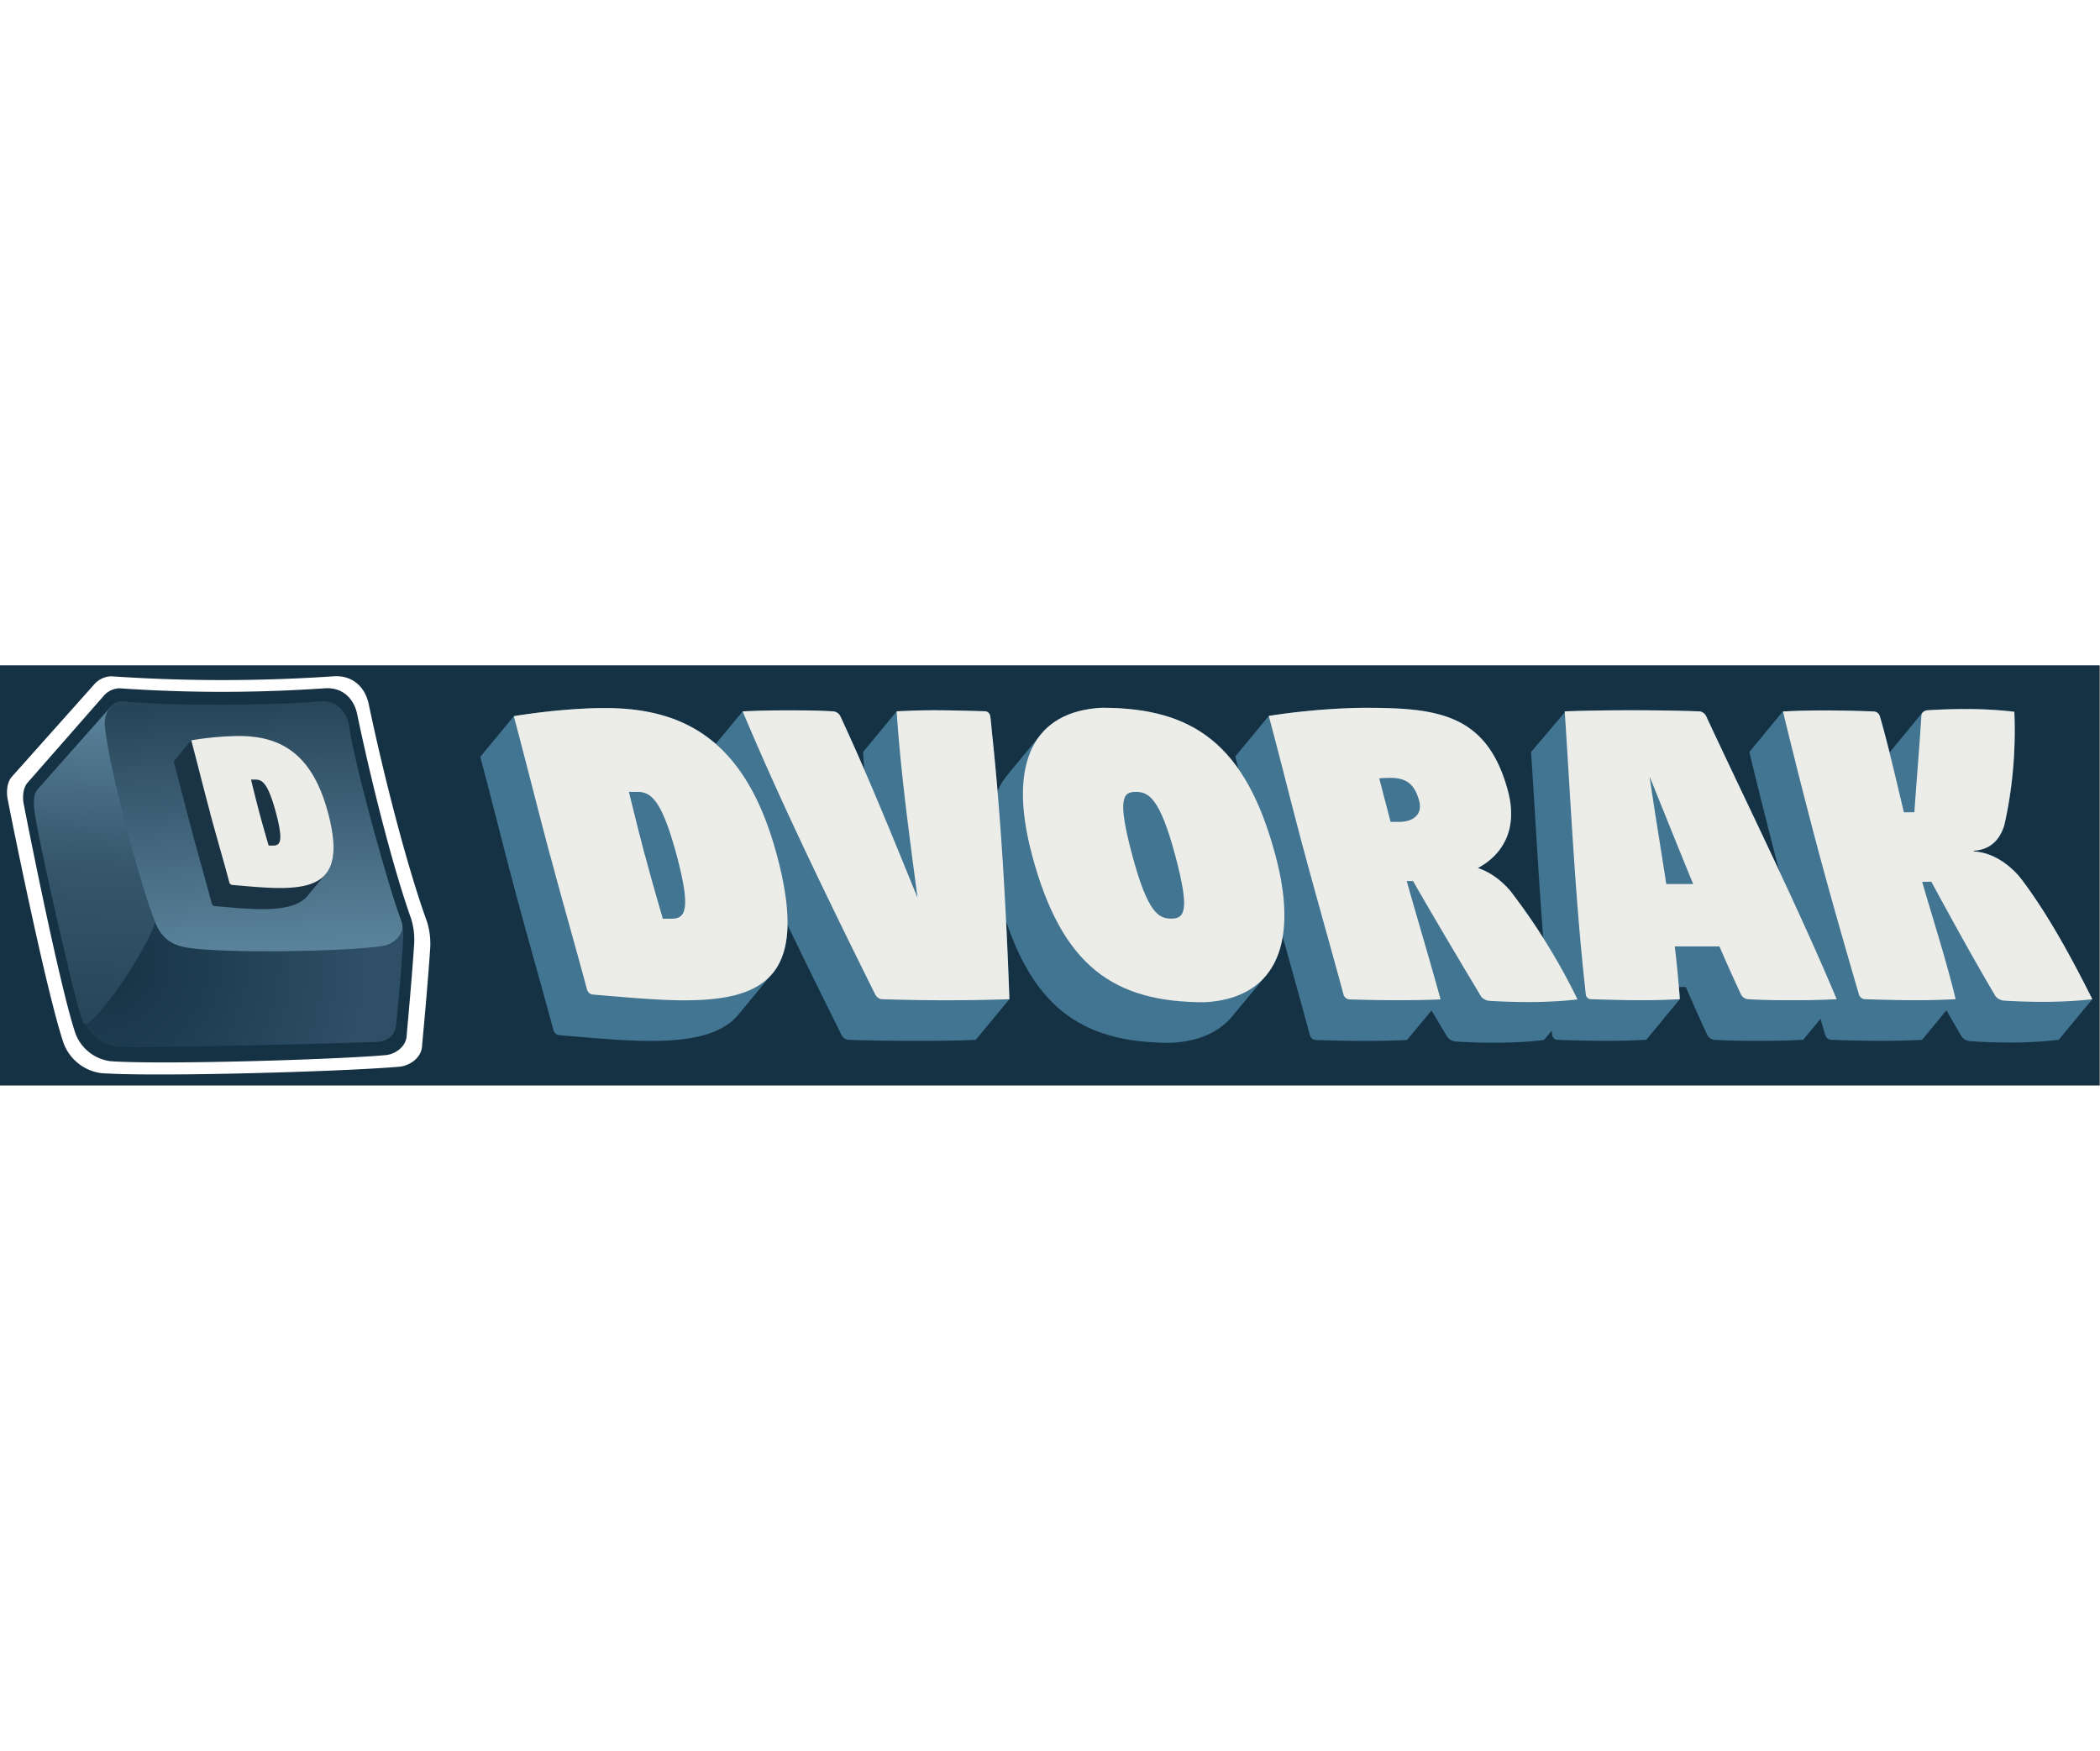<svg role="image" alt="Dvorak App Logo" xmlns="http://www.w3.org/2000/svg" xmlns:serif="http://www.serif.com/" fill-rule="evenodd" stroke-linejoin="round" stroke-miterlimit="2" clip-rule="evenodd" viewBox="0 0 2084 417" width="500">
  <rect x="0" y="0" width="2084" height="417" fill="#808080" stroke="none"/>
  <path id="background" fill="#153144" d="M0 0h2083.3v416.7H0z"/>
  <g id="letter_shadow" fill="#427591">
    <path id="D" fill-rule="nonzero" d="M509.9 50.4c30.4-5 63.9-8.1 90.5-8.1 81 0 140.6 34 170.6 146 16.9 63.2 12.7 99.9-7 120.4 0 0-31.7 38.7-34 41-17.4 17.6-46.8 23-84.2 23-26.2 0-56.9-2.8-90.5-5.7a6.7 6.7 0 0 1-6-4.7c-12-44.8-24-85.8-36.7-133.4-12.8-47.7-23.3-90.6-36-138.2l33.3-40.3z"/>
    <path id="V" d="M892.5 45.5c13.4-.7 21-1 34-1 16.2 0 34.7.5 51 1 2.3 0 4.4 1.8 5 4 .6 2 1.2 10.1 1.7 15 9.3 87 14.4 179 17.5 266.8l-33.4 40.3c-19.8 1-39.2 1-60.4 1-22.3 0-43.8-.2-65.9-1-2.6 0-5.6-2.2-6.9-4.8-45.3-91.1-92.7-188.4-131.5-280.9L737 45.6h1.4c14.2-.8 26.3-1 41.6-1 16.2 0 30.5 0 47 1 2.7.2 5.7 2.1 6.9 4.7a2213 2213 0 0 1 23.8 53.1c-.4-5.8-.9-11.6-1.2-17.5l33.3-40.3 2.7-.1z"/>
    <path id="O" d="M1031.6 70.1c13.3-17.2 34.3-26.6 61.9-28 90.4 0 142.7 36 172.2 146.2 15 56 10.5 96.2-9.7 120 0 0-33.2 40.2-34 41-13.5 15.6-33.8 24-60 25.3-90.2 0-141.6-35.7-171.2-146-14.6-54.7-11-94.2 7.6-118.3l33.2-40.2z"/>
    <path id="R" fill-rule="nonzero" d="M1259.9 50c30.3-4.8 68.1-8 94.6-8 71.4 0 121.3 5.5 142 82.5 9.4 35.2-2.7 61.9-30 76.6 12 3.9 23.2 12 32.5 23 28.6 36.9 48.4 71.2 66.6 107.4l-33.4 40.3c-15.4 1.9-32 2.7-49 2.7-12.8 0-25.7-.4-38.6-1.2-2.7-.2-6.8-2-8.5-4.8a13136 13136 0 0 1-15.5-26l-24.3 29.3c-13.8.6-27.6.9-41.5.9-16.2 0-32.5-.4-48.9-.9a6.5 6.5 0 0 1-6-4.7c-12-45-27-97-39.7-144.7-12.8-47.8-21.7-84.5-34.4-132l33.3-40.3h.8z"/>
    <path id="A" fill-rule="nonzero" d="M1666.1 319.2l1 12-33.4 40.4c-15 .7-23.3 1-39.2 1-16.1 0-32.7-.4-49-1a5.3 5.3 0 0 1-5-4c-.3-1-1.2-10-1.7-14.8-9.2-87-13.6-179.2-19.4-266.9l34.3-40.4c20.7-1 42.3-1 64.3-1 23.1 0 45.4.3 68.2 1 2.7 0 5.7 2.2 7 4.8 42 90.5 90 187 128.6 278.8l1 2.2-33.4 40.3c-14.9.7-25.4 1-41.2 1-16.2 0-30.4 0-47-1a8.7 8.7 0 0 1-6.9-4.8c-7.3-15.7-14.4-31.5-21.3-47.6h-6.9z"/>
    <path id="K" d="M1907.9 46.7a7.5 7.5 0 0 1 5-2.3 603 603 0 0 1 37.9-1.2c17 0 31.7.8 48.2 2.7 1.2 36-1.1 76-10 112.8-4.6 14.7-14 24.2-30 25.2l-.1.3-.1.4c16.8 1 32.7 10.5 45.4 25.2 28 36.3 53.3 83.8 71.3 119.8l.9 1.7-33.4 40.3a414.6 414.6 0 0 1-49.1 2.7 635 635 0 0 1-38.6-1.3c-2.7-.1-6.9-1.9-8.6-4.7-4.9-8.2-10-17-15.1-26l-24.2 29.3c-14.9.7-25.4 1-41.1 1-16.2 0-32.8-.4-49-1a6.7 6.7 0 0 1-6-4.8c-13-44.7-26.2-90.4-39-138A6274.2 6274.2 0 0 1 1736 85.9l33.3-40.3h1.4c14.2-.8 24.5-1 39.8-1 16.1 0 32.7.4 49 1 2.6 0 5.3 2.1 6 4.7a888.1 888.1 0 0 1 9.7 36l32.5-39.4.2-.1z"/>
  </g>
  <g id="letter_surface" fill="#ecede9" fill-rule="nonzero">
    <path id="D1" d="M640 188.5c-6.1-23.2-11-43.3-15.9-63h8.2c13.1 0 24 6.3 39.2 62.9 15.2 56.7 7.7 63-5.5 63h-8.2c-5.8-19.8-11.5-39.7-17.7-62.9zm-94 0c12.7 47.7 24.6 88.6 36.6 133.4a6.7 6.7 0 0 0 6 4.8c33.7 2.8 64.4 5.7 90.5 5.7 80.5 0 123.8-25 91.9-144-30-112-89.6-146.1-170.6-146.1-26.6 0-60 3.1-90.5 8 12.7 47.7 23.3 90.6 36 138.2z" serif:id="D"/>
    <path id="V1" d="M737 45.6c38.8 92.4 86.2 189.7 131.5 280.9 1.3 2.6 4.2 4.8 6.9 4.8a1913.8 1913.8 0 0 0 126.3 0c-3.1-87.7-8.2-179.8-17.5-266.8-.5-4.9-1.1-13-1.7-15-.6-2.2-2.7-4-5-4-16.3-.5-34.8-1-51-1-13.9 0-21.6.4-36.7 1 4.1 61.7 12.7 123.6 20.7 185-24.6-60.3-48.9-120.6-76.6-180.2a8.8 8.8 0 0 0-6.9-4.7c-16.5-1-30.8-1-47-1-15.8 0-28.2.3-43 1z" serif:id="V"/>
    <path id="O1" d="M1024.2 188.3c29.5 110.3 81 146 171.2 146 66.1-3.4 95.4-52.4 70.3-146C1236.2 78 1183.9 42 1093.5 42c-66.2 3.3-94.4 52.6-69.3 146.2zm99.4 0c-15.1-56.6-9.2-62.8 3.6-62.8 12.7 0 23.8 6.2 39 62.8 15.2 56.7 8.9 63-4 63-12.7 0-23.4-6.3-38.6-63z" serif:id="O"/>
    <path id="R1" d="M1293.5 182c12.8 47.8 27.7 99.8 39.8 144.7a6.5 6.5 0 0 0 6 4.8c16.4.5 32.7.8 48.8.8 14 0 27.8-.2 41.5-.8-10.2-37.3-22.6-78.5-33.6-117.5h6.3c18.6 32.6 42.9 73.5 67.2 114.1 1.6 2.9 5.8 4.6 8.5 4.8 12.8.8 25.8 1.2 38.5 1.2 17 0 33.6-.8 49-2.6A628.3 628.3 0 0 0 1499 224c-9.3-11-20.5-19-32.4-22.9 27.2-14.7 39.3-41.4 29.8-76.6-20.6-77-70.5-82.4-141.9-82.4-26.7 0-65 3.1-95.4 8 12.7 47.4 21.6 84.1 34.4 132zm86.5-26.7l-11.3-43.3c3.5-.2 7.5-.4 11.4-.4 17.3 0 24.3 8.2 28.3 23 3.3 12.4-4.8 20.7-20.2 20.7h-8.2z" serif:id="R"/>
    <path id="A1" d="M1573.8 327.3c.6 2.3 2.8 4 5.1 4 16.2.5 32.8 1 49 1 15.8 0 24-.3 39.1-1a1019 1019 0 0 0-5-52.4h44.3c7 16 14 31.9 21.4 47.6a8.7 8.7 0 0 0 6.9 4.8c16.5 1 30.8 1 47 1 15.8 0 26.3-.3 41.1-1-38.8-92.5-87.1-189.8-129.6-281-1.2-2.6-4.2-4.7-6.9-4.7a1991.6 1991.6 0 0 0-133.4 0c5.8 87.7 10.1 179.8 19.4 266.8l1.6 15zm79.8-110.3c-5.5-35.7-11.5-71.6-16.6-106.8 14.4 35.4 28.6 71.2 43.3 106.8h-26.7z" serif:id="A"/>
    <path id="K1" d="M1805.7 188.4c12.8 47.6 26 93.3 39 138a6.7 6.7 0 0 0 6 4.9c16.2.5 32.8 1 49 1 15.7 0 26.2-.3 41-1-1.6-6.9-3.3-13.7-5.2-20.5-8.5-32-18.7-64-28-96l9.1-.1c18.3 33.6 42.5 78 63.5 113.2 1.7 2.9 5.8 4.6 8.5 4.8 12.9.8 25.9 1.2 38.6 1.2 17 0 33.7-.8 49.2-2.6-18.1-36.1-43.7-84.7-72.2-121.5-12.7-14.7-28.6-24.2-45.4-25.2l-.2-.7c16.3-1 25.7-10.4 30.4-25.2A430 430 0 0 0 1999 46a410.2 410.2 0 0 0-48.2-2.7 603 603 0 0 0-38 1.2c-2.6.2-5.8 2-6 4.8-2 31.8-5 66.8-7 96.4l-10.4.1c-6.4-26.6-12.3-52.7-19.2-78.5-1.5-5.6-3-11.3-4.7-16.9a6.7 6.7 0 0 0-6-4.7c-16.3-.6-32.9-1-49-1-15.8 0-26.3.3-41.1 1 11.5 47.6 23.6 95.2 36.3 142.8z" serif:id="K"/>
  </g>
  <g id="keycap">
    <path id="kc_outline" fill="#fff" d="M396.3 398.3c-53 4.7-240.2 10.3-295.7 6.4a46.4 46.4 0 0 1-37.4-29.5c-15.5-45.3-47-198.4-55.6-242.5-1.4-7.2-.7-16.4 3.8-21.8l.6-.7 81.5-91.4c3.3-4 9.7-8 17.2-8 80.2 5.4 153 4.5 220.2 0 18.5-1.3 31.2 10 35 27.5 13.9 66.4 37.4 159.8 57.9 216.2a74.6 74.6 0 0 1 3 28c-2.7 40-7.9 94.2-7.9 94.2 0 12.4-12.2 20.7-22.6 21.6z"/>
    <path id="kc_stroke" fill="#153144" d="M382.7 386.8c-49 4.4-222 9.7-273.3 6a43 43 0 0 1-34.6-27.7c-14.3-42.6-43.3-186.4-51.3-227.8-1.3-6.8-.6-15.4 3.5-20.5l.6-.7 75.3-85.9c3-3.7 9-7.5 15.9-7.5 74 5.1 141.4 4.2 203.5 0 17-1.2 28.8 9.4 32.2 25.9 13 62.4 34.7 150.1 53.6 203.1a71.2 71.2 0 0 1 2.8 26.3c-2.5 37.6-7.3 88.5-7.3 88.5 0 11.7-11.3 19.5-21 20.3z"/>
    <path id="kc_bottom" fill="url(#_Radial1)" d="M373.8 373.7c-38.1 1.3-189.8 5.7-251.7 5-12 0-28.2-5.2-37.8-22.6 6.7 1.4 52.2-56 69.9-101l242.4-5.4c3.9 9 4 13.9 3.2 27.6a1644 1644 0 0 1-7 81.4c-1.2 9.5-9.8 14.7-19 15z"/>
    <path id="kc_side" fill="url(#_Linear2)" d="M109.7 41c2.7-7.4 48 193.7 48 193.7C163.5 262 89.1 366.4 83 355.2c-3.2 2.4-47.5-191.5-49.1-213-.6-7.8-.6-14.4 3.3-19.1l72.6-82z"/>
    <path id="kc_top" fill="url(#_Linear3)" d="M346.4 60c-1.8-13.2-12.3-26.6-30.7-24.4-30.7 3.8-151.1 5.1-194 0-11.6-1.3-18.8 13-17.7 24.3 4.3 43.6 36.3 161.3 50.3 195.8 6.4 15.6 17 22 30.8 24.3 38.8 6.3 162.1 3.9 195.6-1.7 10.8-1.9 22-13 17.7-24.3-13-34.2-46.5-155.4-52-194z"/>
    <path id="D2" fill="#1a3445" fill-rule="nonzero" d="M189.7 74.3a314 314 0 0 1 47.1-4.2c42.1 0 73 17.7 88.7 76 8.8 32.7 6.6 51.8-3.7 62.5l-17.6 21.3c-9 9.2-24.4 12-43.8 12-13.6 0-29.6-1.5-47-3a3.5 3.5 0 0 1-3.2-2.5c-6.2-23.3-12.4-44.6-19-69.3-6.7-24.8-12.2-47-18.8-71.8l17.3-21z" serif:id="D"/>
    <path id="D3" fill="#ecede9" fill-rule="nonzero" d="M257.4 146.1c-3.2-12-5.8-22.5-8.3-32.8h4.3c6.8 0 12.5 3.3 20.4 32.7 7.9 29.5 4 32.8-2.9 32.8h-4.3c-3-10.3-6-20.6-9.2-32.7zm-49 0c6.7 24.8 13 46 19.2 69.3a3.5 3.5 0 0 0 3.1 2.5c17.5 1.5 33.4 3 47 3 41.9 0 64.4-13 47.8-74.9-15.6-58.2-46.6-76-88.7-76a314 314 0 0 0-47 4.3c6.6 24.8 12 47 18.7 71.8z" serif:id="D"/>
  </g>
  <defs>
    <radialGradient id="_Radial1" cx="0" cy="0" r="1" gradientTransform="translate(99.8 293.4) scale(262.402)" gradientUnits="userSpaceOnUse">
      <stop offset="0" stop-color="#153144"/>
      <stop offset="1" stop-color="#2e4f66"/>
    </radialGradient>
    <linearGradient id="_Linear2" x2="1" gradientTransform="rotate(94.6 35.4 73.4) scale(312.386)" gradientUnits="userSpaceOnUse">
      <stop offset="0" stop-color="#5a839b"/>
      <stop offset=".5" stop-color="#35566b"/>
      <stop offset="1" stop-color="#274559"/>
    </linearGradient>
    <linearGradient id="_Linear3" x2="1" gradientTransform="matrix(-13.648 -244.784 244.547 -13.598 242.4 283.7)" gradientUnits="userSpaceOnUse">
      <stop offset="0" stop-color="#5a839b"/>
      <stop offset="1" stop-color="#274559"/>
    </linearGradient>
  </defs>
</svg>
